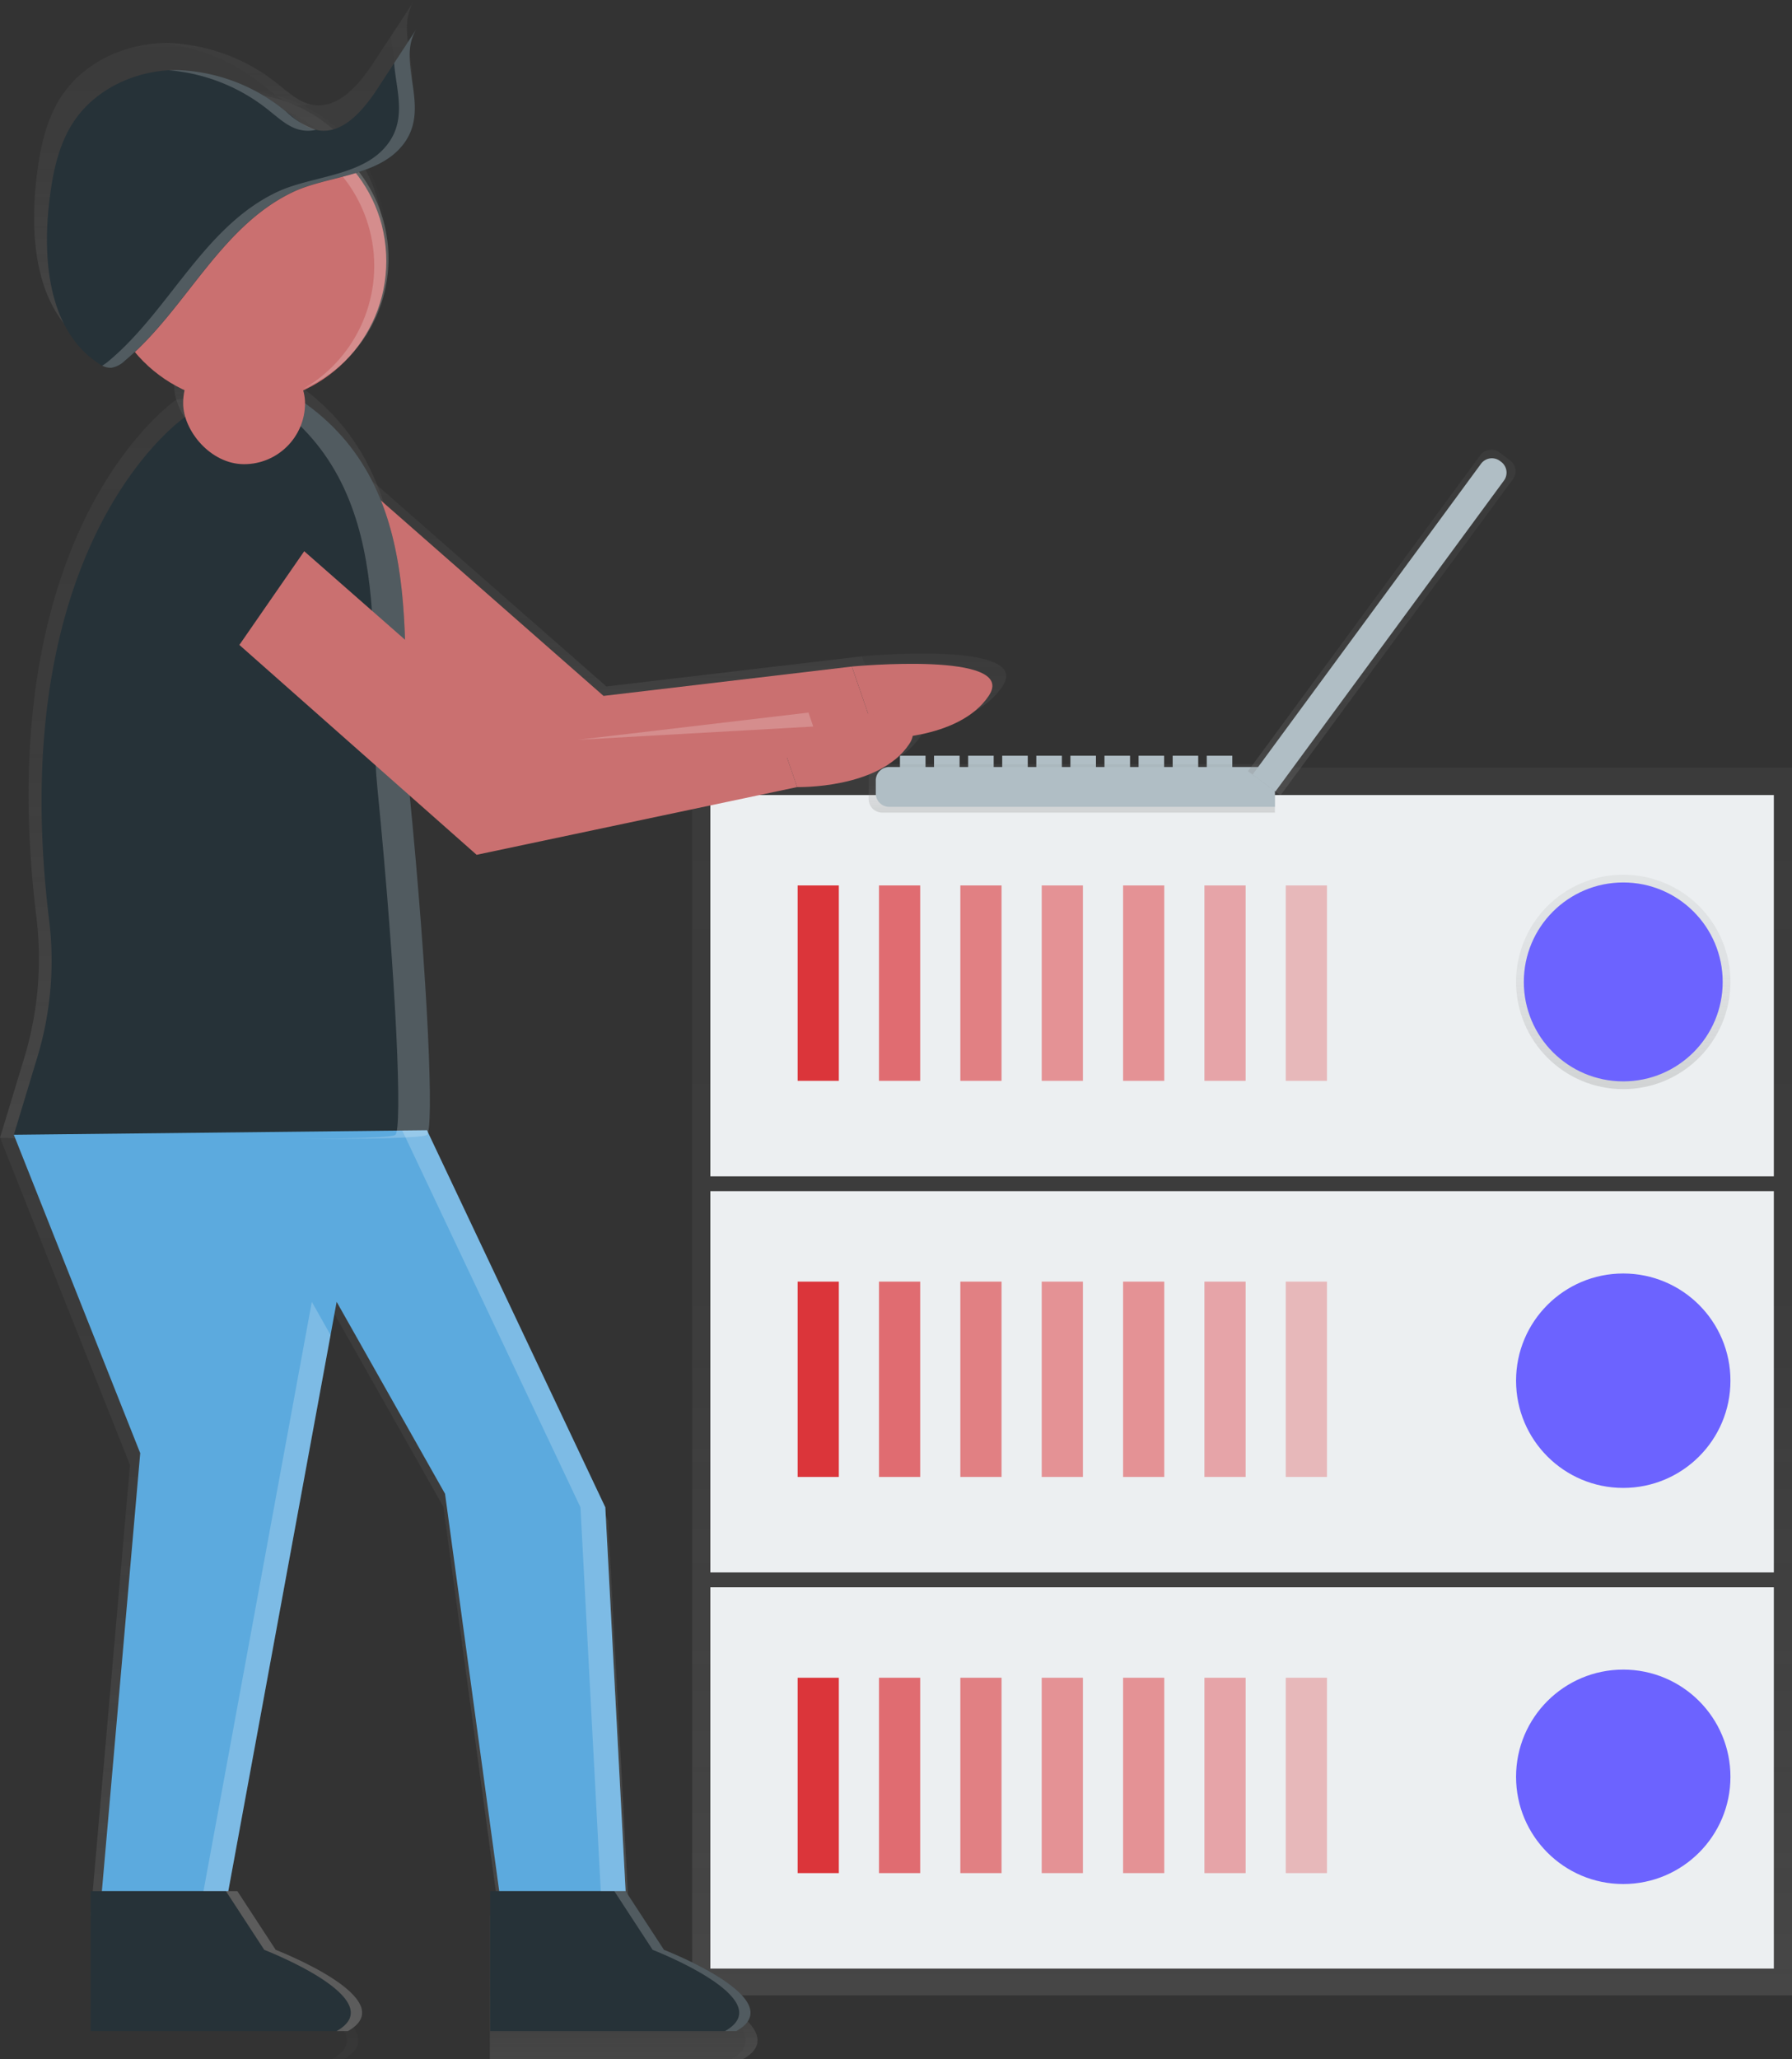 <svg xmlns="http://www.w3.org/2000/svg" xmlns:xlink="http://www.w3.org/1999/xlink" width="252.371" height="289.972" viewBox="0 0 252.371 289.972">
    <rect x="0" y="0" width="252.371" height="289.972" fill="#333333" stroke="none"/>
    <defs>
        <style>
            .cls-1{fill:#b0bec5}.cls-2{fill:url(#linear-gradient)}.cls-3{fill:#eceff1}.cls-4{fill:#db353a}.cls-5{opacity:.7}.cls-6{opacity:.6}.cls-7{opacity:.5}.cls-8{opacity:.4}.cls-9{opacity:.3}.cls-10{fill:#6c63ff}.cls-11{fill:url(#linear-gradient-3)}.cls-12{fill:url(#linear-gradient-4)}.cls-13{fill:url(#linear-gradient-5)}.cls-14{fill:url(#linear-gradient-6)}.cls-15{fill:url(#linear-gradient-7)}.cls-16{fill:url(#linear-gradient-9)}.cls-17,.cls-32{opacity:.2}.cls-18{fill:url(#linear-gradient-11)}.cls-19{fill:url(#linear-gradient-12)}.cls-20{fill:url(#linear-gradient-13)}.cls-21{fill:url(#linear-gradient-14)}.cls-22{fill:url(#linear-gradient-15)}.cls-23{fill:url(#linear-gradient-16)}.cls-24{fill:url(#linear-gradient-17)}.cls-25{fill:url(#linear-gradient-18)}.cls-26{fill:url(#linear-gradient-20)}.cls-27{fill:url(#linear-gradient-21)}.cls-28{fill:url(#linear-gradient-22)}.cls-29{fill:#ca7070}.cls-30{fill:#263238}.cls-31{fill:#5caade}.cls-32,.cls-33{fill:#fff}.cls-34{fill:url(#linear-gradient-25)}
        </style>
        <linearGradient id="linear-gradient" x1=".5" x2=".5" y1="1" gradientUnits="objectBoundingBox">
            <stop offset="0" stop-color="gray" stop-opacity=".251"/>
            <stop offset=".54" stop-color="gray" stop-opacity=".122"/>
            <stop offset="1" stop-color="gray" stop-opacity=".102"/>
        </linearGradient>
        <linearGradient id="linear-gradient-3" x1=".5" x2=".5" y1="1" y2=".002" xlink:href="#linear-gradient"/>
        <linearGradient id="linear-gradient-4" x1=".5" x2=".5" y1="1" xlink:href="#linear-gradient"/>
        <linearGradient id="linear-gradient-5" x1=".5" x2=".5" y1="1" xlink:href="#linear-gradient"/>
        <linearGradient id="linear-gradient-6" x1=".5" x2=".5" y1="1" xlink:href="#linear-gradient"/>
        <linearGradient id="linear-gradient-7" x1=".5" x2=".5" y1="1" xlink:href="#linear-gradient"/>
        <linearGradient id="linear-gradient-9" x1=".5" x2=".5" y1="1" xlink:href="#linear-gradient"/>
        <linearGradient id="linear-gradient-11" x1=".5" x2=".5" y1="1" xlink:href="#linear-gradient"/>
        <linearGradient id="linear-gradient-12" x1=".5" x2=".5" y1="1" xlink:href="#linear-gradient"/>
        <linearGradient id="linear-gradient-13" x1=".501" x2=".501" y1="1.001" y2=".001" xlink:href="#linear-gradient"/>
        <linearGradient id="linear-gradient-14" x1=".5" x2=".5" y1="1" xlink:href="#linear-gradient"/>
        <linearGradient id="linear-gradient-15" x1=".5" x2=".5" y1="1" xlink:href="#linear-gradient"/>
        <linearGradient id="linear-gradient-16" x1=".5" x2=".5" y1="1" xlink:href="#linear-gradient"/>
        <linearGradient id="linear-gradient-17" x1=".5" x2=".5" y1="1" xlink:href="#linear-gradient"/>
        <linearGradient id="linear-gradient-18" x1=".5" x2=".5" y1="1" xlink:href="#linear-gradient"/>
        <linearGradient id="linear-gradient-20" x1=".5" x2=".5" y1="1" xlink:href="#linear-gradient"/>
        <linearGradient id="linear-gradient-21" x1=".5" x2=".5" y1="1" xlink:href="#linear-gradient"/>
        <linearGradient id="linear-gradient-22" x1=".5" x2=".5" y1="1" xlink:href="#linear-gradient"/>
        <linearGradient id="linear-gradient-25" x1=".5" x2=".5" y1="1" xlink:href="#linear-gradient"/>
    </defs>
    <g id="undraw_maintenance_cn7j" transform="translate(.02)">
        <path id="Rectangle_1473" d="M0 0h3.6v2.401H0z" class="cls-1" data-name="Rectangle 1473" transform="translate(126.723 106.414)"/>
        <path id="Rectangle_1474" d="M0 0h3.6v2.401H0z" class="cls-1" data-name="Rectangle 1474" transform="translate(131.521 106.414)"/>
        <path id="Rectangle_1475" d="M0 0h3.6v2.401H0z" class="cls-1" data-name="Rectangle 1475" transform="translate(136.324 106.414)"/>
        <path id="Rectangle_1476" d="M0 0h3.6v2.401H0z" class="cls-1" data-name="Rectangle 1476" transform="translate(141.122 106.414)"/>
        <path id="Rectangle_1477" d="M0 0h3.6v2.401H0z" class="cls-1" data-name="Rectangle 1477" transform="translate(145.925 106.414)"/>
        <path id="Rectangle_1478" d="M0 0h3.6v2.401H0z" class="cls-1" data-name="Rectangle 1478" transform="translate(150.727 106.414)"/>
        <path id="Rectangle_1479" d="M0 0h3.6v2.401H0z" class="cls-1" data-name="Rectangle 1479" transform="translate(155.526 106.414)"/>
        <path id="Rectangle_1480" d="M0 0h3.6v2.401H0z" class="cls-1" data-name="Rectangle 1480" transform="translate(160.328 106.414)"/>
        <path id="Rectangle_1481" d="M0 0h3.6v2.401H0z" class="cls-1" data-name="Rectangle 1481" transform="translate(165.127 106.414)"/>
        <path id="Rectangle_1482" d="M0 0h3.6v2.401H0z" class="cls-1" data-name="Rectangle 1482" transform="translate(169.929 106.414)"/>
        <path id="Rectangle_1483" d="M0 0h154.891v172.876H0z" class="cls-2" data-name="Rectangle 1483" transform="translate(97.459 108.081)"/>
        <path id="Rectangle_1484" d="M0 0h149.773v53.69H0z" class="cls-3" data-name="Rectangle 1484" transform="translate(100.02 223.503)"/>
        <path id="Rectangle_1485" d="M0 0h5.803v27.509H0z" class="cls-4" data-name="Rectangle 1485" transform="translate(112.312 236.24)"/>
        <g id="Group_9606" class="cls-5" data-name="Group 9606" transform="translate(123.77 236.24)">
            <path id="Rectangle_1486" d="M0 0h5.803v27.509H0z" class="cls-4" data-name="Rectangle 1486"/>
        </g>
        <g id="Group_9607" class="cls-6" data-name="Group 9607" transform="translate(135.228 236.24)">
            <path id="Rectangle_1487" d="M0 0h5.803v27.509H0z" class="cls-4" data-name="Rectangle 1487"/>
        </g>
        <g id="Group_9608" class="cls-7" data-name="Group 9608" transform="translate(146.686 236.24)">
            <path id="Rectangle_1488" d="M0 0h5.803v27.509H0z" class="cls-4" data-name="Rectangle 1488"/>
        </g>
        <g id="Group_9609" class="cls-7" data-name="Group 9609" transform="translate(158.144 236.24)">
            <path id="Rectangle_1489" d="M0 0h5.803v27.509H0z" class="cls-4" data-name="Rectangle 1489"/>
        </g>
        <g id="Group_9610" class="cls-8" data-name="Group 9610" transform="translate(169.602 236.24)">
            <path id="Rectangle_1490" d="M0 0h5.803v27.509H0z" class="cls-4" data-name="Rectangle 1490"/>
        </g>
        <g id="Group_9611" class="cls-9" data-name="Group 9611" transform="translate(181.056 236.24)">
            <path id="Rectangle_1491" d="M0 0h5.803v27.509H0z" class="cls-4" data-name="Rectangle 1491"/>
        </g>
        <circle id="Ellipse_243" cx="14.004" cy="14.004" r="14.004" class="cls-10" data-name="Ellipse 243" transform="translate(214.582 235.813)"/>
        <path id="Rectangle_1492" d="M0 0h149.773v53.69H0z" class="cls-3" data-name="Rectangle 1492" transform="translate(100.02 167.723)"/>
        <path id="Rectangle_1493" d="M0 0h5.803v27.509H0z" class="cls-4" data-name="Rectangle 1493" transform="translate(112.312 180.46)"/>
        <g id="Group_9612" class="cls-5" data-name="Group 9612" transform="translate(123.77 180.46)">
            <path id="Rectangle_1494" d="M0 0h5.803v27.509H0z" class="cls-4" data-name="Rectangle 1494"/>
        </g>
        <g id="Group_9613" class="cls-6" data-name="Group 9613" transform="translate(135.228 180.46)">
            <path id="Rectangle_1495" d="M0 0h5.803v27.509H0z" class="cls-4" data-name="Rectangle 1495"/>
        </g>
        <g id="Group_9614" class="cls-7" data-name="Group 9614" transform="translate(146.686 180.46)">
            <path id="Rectangle_1496" d="M0 0h5.803v27.509H0z" class="cls-4" data-name="Rectangle 1496"/>
        </g>
        <g id="Group_9615" class="cls-7" data-name="Group 9615" transform="translate(158.144 180.46)">
            <path id="Rectangle_1497" d="M0 0h5.803v27.509H0z" class="cls-4" data-name="Rectangle 1497"/>
        </g>
        <g id="Group_9616" class="cls-8" data-name="Group 9616" transform="translate(169.602 180.46)">
            <path id="Rectangle_1498" d="M0 0h5.803v27.509H0z" class="cls-4" data-name="Rectangle 1498"/>
        </g>
        <g id="Group_9617" class="cls-9" data-name="Group 9617" transform="translate(181.056 180.46)">
            <path id="Rectangle_1499" d="M0 0h5.803v27.509H0z" class="cls-4" data-name="Rectangle 1499"/>
        </g>
        <circle id="Ellipse_244" cx="14.004" cy="14.004" r="14.004" class="cls-10" data-name="Ellipse 244" transform="translate(214.582 180.038)"/>
        <path id="Rectangle_1500" d="M0 0h149.773v53.69H0z" class="cls-3" data-name="Rectangle 1500" transform="translate(100.02 111.947)"/>
        <path id="Rectangle_1501" d="M0 0h5.803v27.509H0z" class="cls-4" data-name="Rectangle 1501" transform="translate(112.312 124.68)"/>
        <g id="Group_9618" class="cls-5" data-name="Group 9618" transform="translate(123.77 124.68)">
            <path id="Rectangle_1502" d="M0 0h5.803v27.509H0z" class="cls-4" data-name="Rectangle 1502"/>
        </g>
        <g id="Group_9619" class="cls-6" data-name="Group 9619" transform="translate(135.228 124.68)">
            <path id="Rectangle_1503" d="M0 0h5.803v27.509H0z" class="cls-4" data-name="Rectangle 1503"/>
        </g>
        <g id="Group_9620" class="cls-7" data-name="Group 9620" transform="translate(146.686 124.68)">
            <path id="Rectangle_1504" d="M0 0h5.803v27.509H0z" class="cls-4" data-name="Rectangle 1504"/>
        </g>
        <g id="Group_9621" class="cls-7" data-name="Group 9621" transform="translate(158.144 124.68)">
            <path id="Rectangle_1505" d="M0 0h5.803v27.509H0z" class="cls-4" data-name="Rectangle 1505"/>
        </g>
        <g id="Group_9622" class="cls-8" data-name="Group 9622" transform="translate(169.602 124.68)">
            <path id="Rectangle_1506" d="M0 0h5.803v27.509H0z" class="cls-4" data-name="Rectangle 1506"/>
        </g>
        <g id="Group_9623" class="cls-9" data-name="Group 9623" transform="translate(181.056 124.68)">
            <path id="Rectangle_1507" d="M0 0h5.803v27.509H0z" class="cls-4" data-name="Rectangle 1507"/>
        </g>
        <circle id="Ellipse_245" cx="15.096" cy="15.096" r="15.096" class="cls-2" data-name="Ellipse 245" transform="translate(213.49 123.166)"/>
        <circle id="Ellipse_246" cx="15.096" cy="15.096" r="15.096" class="cls-10" data-name="Ellipse 246" transform="translate(213.49 179.318)"/>
        <circle id="Ellipse_247" cx="15.096" cy="15.096" r="15.096" class="cls-10" data-name="Ellipse 247" transform="translate(213.49 235.094)"/>
        <circle id="Ellipse_248" cx="14.004" cy="14.004" r="14.004" class="cls-10" data-name="Ellipse 248" transform="translate(214.582 124.258)"/>
        <path id="Path_1356" d="M647.078 358.569h-55.315a1.9 1.9 0 0 1-1.9-1.9v-3.014a1.9 1.9 0 0 1 1.9-1.9h55.315z" class="cls-11" data-name="Path 1356" transform="translate(-467.548 -244.152)"/>
        <path id="Path_1357" d="M648.707 358.411h-54.314a1.9 1.9 0 0 1-1.9-1.9v-1.815a1.9 1.9 0 0 1 1.9-1.9h54.315z" class="cls-1" data-name="Path 1357" transform="translate(-469.177 -244.796)"/>
        <path id="Path_1358" d="M365.317 248.954l39.957 35.346 46.426-9.806-3.6-10.461-35.976 4.247-36-31.585a8.178 8.178 0 0 0-12.071 1.423 8.178 8.178 0 0 0 1.264 10.836z" class="cls-12" data-name="Path 1358" transform="translate(-326.746 -171.62)"/>
        <path id="Path_1359" d="M590.886 321.67s11.842.327 16.219-6.21-19.815-4.251-19.815-4.251z" class="cls-13" data-name="Path 1359" transform="translate(-465.956 -218.799)"/>
        <circle id="Ellipse_249" cx="20.595" cy="20.595" r="20.595" class="cls-14" data-name="Ellipse 249" transform="translate(12.736 13.106)"/>
        <path id="Path_1360" d="M293.243 213.652s-26.448 17.809-19.731 72.866a48.2 48.2 0 0 1-1.7 19.815L268.39 317.6s58.185 1.309 59.817 0c1.012-.811.225-21.558-2.614-50.338-1.739-17.63 3.714-42.156-15.035-55.559z" class="cls-15" data-name="Path 1360" transform="translate(-268.41 -157.397)"/>
        <path id="Path_1361" d="M59.817 419.27l25.823 54.589 2.942 55.566h-18.3l-7.847-57.53-15.69-27.783-15.69 85.313h-18.3l5.545-63.413L0 419.925z" class="cls-2" data-name="Path 1361" transform="translate(-.012 -259.721)"/>
        <path id="Path_1362" d="M469.273 777.74l5.556 8.5s18.646 7.19 10.461 11.76h-35.63v-20.26z" class="cls-16" data-name="Path 1362" transform="translate(-380.699 -508.036)"/>
        <path id="Path_1363" d="M317.233 777.74l5.556 8.5s18.646 7.19 10.461 11.76h-35.63v-20.26z" class="cls-16" data-name="Path 1363" transform="translate(-286.517 -508.036)"/>
        <g id="Group_9624" class="cls-17" data-name="Group 9624" transform="translate(23.513 12.771)">
            <path id="Path_1364" d="M340.375 102.571a20.492 20.492 0 0 0-10.145 2.664 20.591 20.591 0 0 1 18.331 36.817 20.595 20.595 0 0 0-8.185-39.493z" class="cls-18" data-name="Path 1364" transform="translate(-330.23 -102.56)"/>
        </g>
        <path id="Path_1365" d="M334.588 69l-5.731 8.752c-2.059 3.147-5.05 6.72-8.752 5.99-1.72-.339-3.1-1.579-4.471-2.664a26.12 26.12 0 0 0-15.792-6.024C294.1 75.02 288.231 77.6 285 82.342c-2.394 3.5-3.219 7.812-3.691 12.021-.948 8.418 0 18.353 7.029 23.08a3.3 3.3 0 0 0 1.994.719 3.512 3.512 0 0 0 1.948-1.012c8.8-7.371 13.7-19.358 24.294-24.419 4.677-2.23 11.481-2.249 15.252-6.039 5.556-5.572-.594-12.566 2.762-17.692z" class="cls-19" data-name="Path 1365" transform="translate(-276.222 -69)"/>
        <g id="Group_9625" class="cls-17" data-name="Group 9625" transform="translate(12.808)">
            <path id="Path_1366" d="M342.058 90.922c1.374 1.092 2.748 2.333 4.471 2.664a4.947 4.947 0 0 0 2.116-.042c-1.64-.381-2.968-1.579-4.3-2.63a26.12 26.12 0 0 0-15.792-6.024c-.4 0-.8 0-1.206.034a26.62 26.62 0 0 1 14.711 5.998z" class="cls-20" data-name="Path 1366" transform="translate(-317.741 -78.843)"/>
            <path id="Path_1367" d="M347.658 69l-3.307 5.057c.316 4.159 2.142 8.752-1.731 12.634-3.775 3.805-10.579 3.805-15.252 6.039-10.606 5.061-15.5 17.052-24.294 24.419a6.277 6.277 0 0 1-.974.7 2.553 2.553 0 0 0 1.313.312 3.511 3.511 0 0 0 1.948-1.012c8.8-7.371 13.7-19.358 24.294-24.419 4.677-2.23 11.481-2.249 15.252-6.039 5.544-5.571-.607-12.565 2.751-17.691z" class="cls-21" data-name="Path 1367" transform="translate(-302.1 -69)"/>
        </g>
        <g id="Group_9626" class="cls-17" data-name="Group 9626" transform="translate(38.19 54.307)">
            <path id="Path_1368" d="M387.8 267.269c-1.739-17.63 3.714-42.156-15.035-55.559l-3.969.449c18.019 13.5 12.71 37.673 14.43 55.117 2.839 28.78 3.63 49.527 2.614 50.338-.5.381-6.256.556-14.015.578 9.982.027 18-.1 18.593-.578 1.013-.814.221-21.565-2.618-50.345z" class="cls-22" data-name="Path 1368" transform="translate(-368.8 -211.71)"/>
        </g>
        <path id="Path_1369" d="M335.047 267.336L375 302.681l46.426-9.807-3.63-10.457-35.957 4.251-36-31.585a8.178 8.178 0 0 0-12.071 1.423 8.178 8.178 0 0 0 1.279 10.83z" class="cls-23" data-name="Path 1369" transform="translate(-307.992 -183.012)"/>
        <path id="Path_1370" d="M560.607 340.05s11.842.327 16.219-6.21S557 329.589 557 329.589z" class="cls-24" data-name="Path 1370" transform="translate(-447.192 -230.184)"/>
        <rect id="Rectangle_1508" width="17.649" height="17.649" class="cls-25" data-name="Rectangle 1508" rx="8.825" transform="translate(24.502 45.471)"/>
        <g id="Group_9627" class="cls-17" data-name="Group 9627" transform="translate(27.444 159.549)">
            <path id="Path_1371" d="M87.84 484.55l-15.69 85.313h3.6l14.807-80.511z" class="cls-2" data-name="Path 1371" transform="translate(-72.15 -459.708)"/>
            <path id="Path_1372" d="M177.191 473.859l-25.824-54.589-3.577.038 25.8 54.55 2.942 55.566h3.6z" class="cls-26" data-name="Path 1372" transform="translate(-119.006 -419.27)"/>
        </g>
        <g id="Group_9628" class="cls-17" data-name="Group 9628" transform="translate(86.937 269.708)">
            <path id="Path_1373" d="M504.092 786.247l-5.556-8.5H496.9l5.556 8.5s18.635 7.2 10.465 11.766h1.633c8.169-4.566-10.462-11.766-10.462-11.766z" class="cls-27" data-name="Path 1373" transform="translate(-496.9 -777.75)"/>
        </g>
        <g id="Group_9629" class="cls-17" data-name="Group 9629" transform="translate(30.72 269.708)">
            <path id="Path_1374" d="M356.358 786.247l-5.556-8.5h-1.632l5.556 8.5s18.646 7.192 10.461 11.766h1.633c8.162-4.566-10.462-11.766-10.462-11.766z" class="cls-28" data-name="Path 1374" transform="translate(-349.17 -777.75)"/>
        </g>
        <g id="Group_9630" class="cls-17" data-name="Group 9630" transform="translate(81.693 99.078)">
            <path id="Path_1375" d="M248.761 262.384l-.7-2.024-33.351 3.94z" class="cls-2" data-name="Path 1375" transform="translate(-214.71 -260.36)"/>
        </g>
        <path id="Path_1376" d="M43.17 186.429l11.108-20.979 18.509 6.994-18.509 26.737z" class="cls-21" data-name="Path 1376" transform="translate(-26.754 -102.49)"/>
        <path id="Path_1377" d="M367.763 254.454l38.849 34.378 45.143-9.536-3.5-10.172-34.972 4.133-35.01-30.732a7.953 7.953 0 0 0-11.74 1.385 7.953 7.953 0 0 0 1.23 10.544z" class="cls-29" data-name="Path 1377" transform="translate(-328.306 -175.267)"/>
        <path id="Path_1378" d="M587.157 325.187s11.519.32 15.773-6.039-19.271-4.133-19.271-4.133z" class="cls-29" data-name="Path 1378" transform="translate(-463.707 -221.163)"/>
        <circle id="Ellipse_250" cx="20.028" cy="20.028" r="20.028" class="cls-29" data-name="Ellipse 250" transform="translate(14.33 16.725)"/>
        <path id="Path_1379" d="M297.671 220.135s-25.725 17.322-19.191 70.872a46.879 46.879 0 0 1-1.652 19.274l-3.318 10.956s56.59 1.271 58.181 0c.986-.788.217-20.968-2.542-48.96-1.69-17.147 3.611-41-14.624-54.037z" class="cls-30" data-name="Path 1379" transform="translate(-271.582 -161.448)"/>
        <path id="Path_1380" d="M63.281 418.22L88.4 471.313l2.858 54.044h-17.8l-7.63-55.951-15.265-27.026L35.3 525.357H17.5l5.4-61.674-17.8-44.828z" class="cls-31" data-name="Path 1380" transform="translate(-3.172 -259.07)"/>
        <path id="Path_1381" d="M468.866 768.76l5.4 8.265s18.121 6.994 10.172 11.447H449.79V768.76z" class="cls-30" data-name="Path 1381" transform="translate(-380.78 -502.473)"/>
        <path id="Path_1382" d="M320.977 768.76l5.4 8.265s18.121 6.994 10.172 11.447H301.92V768.76z" class="cls-30" data-name="Path 1382" transform="translate(-289.18 -502.473)"/>
        <path id="Path_1383" d="M343.507 112.085a19.929 19.929 0 0 0-9.867 2.6 20.028 20.028 0 0 1 17.828 35.79 20.032 20.032 0 0 0-7.961-38.408z" class="cls-32" data-name="Path 1383" transform="translate(-308.83 -95.68)"/>
        <path id="Path_1384" d="M337.884 79.44l-5.571 8.52c-2 3.044-4.909 6.534-8.5 5.826-1.674-.331-3.01-1.522-4.346-2.6a25.427 25.427 0 0 0-15.343-5.86c-5.564-.034-11.291 2.481-14.461 7.086-2.325 3.4-3.128 7.611-3.592 11.694-.921 8.185 0 17.851 6.85 22.452a3.216 3.216 0 0 0 1.937.7 3.52 3.52 0 0 0 1.9-.986c8.555-7.166 13.319-18.829 23.632-23.75 4.547-2.169 11.165-2.188 14.841-5.872 5.369-5.421-.608-12.225 2.653-17.21z" class="cls-30" data-name="Path 1384" transform="translate(-279.179 -75.467)"/>
        <g id="Group_9631" class="cls-17" data-name="Group 9631" transform="translate(14.38 3.973)">
            <path id="Path_1385" d="M345.206 100.77c1.336 1.062 2.664 2.283 4.346 2.6a4.829 4.829 0 0 0 2.059-.038 11.377 11.377 0 0 1-4.186-2.557 25.349 25.349 0 0 0-15.332-5.864c-.381 0-.78 0-1.172.034a25.8 25.8 0 0 1 14.285 5.825z" class="cls-33" data-name="Path 1385" transform="translate(-321.524 -89.023)"/>
            <path id="Path_1386" d="M350.555 79.44l-3.219 4.92c.3 4.045 2.085 8.5-1.686 12.288-3.672 3.684-10.275 3.7-14.841 5.872-10.316 4.92-15.073 16.584-23.632 23.75a6.087 6.087 0 0 1-.948.681 2.481 2.481 0 0 0 1.275.3 3.521 3.521 0 0 0 1.9-.986c8.555-7.166 13.319-18.829 23.632-23.75 4.547-2.169 11.165-2.188 14.841-5.872 5.399-5.414-.583-12.218 2.678-17.203z" class="cls-33" data-name="Path 1386" transform="translate(-306.23 -79.44)"/>
        </g>
        <path id="Path_1387" d="M389.633 272.267c-1.69-17.147 3.611-41-14.624-54.037l-3.859.438c17.524 13.132 12.36 36.65 14.034 53.611 2.759 27.993 3.528 48.173 2.542 48.96-.483.381-6.089.54-13.631.563 9.711.027 17.5-.1 18.083-.563.986-.8.222-20.976-2.545-48.972z" class="cls-32" data-name="Path 1387" transform="translate(-332.066 -161.442)"/>
        <path id="Path_1388" d="M338.312 272.339l38.849 34.361 45.144-9.536-3.5-10.172-34.972 4.133-35.01-30.732a7.953 7.953 0 0 0-11.74 1.385 7.953 7.953 0 0 0 1.229 10.561z" class="cls-29" data-name="Path 1388" transform="translate(-310.058 -186.337)"/>
        <path id="Path_1389" d="M557.717 343.057s11.519.32 15.773-6.039-19.271-4.133-19.271-4.133z" class="cls-29" data-name="Path 1389" transform="translate(-445.47 -232.232)"/>
        <rect id="Rectangle_1509" width="17.166" height="17.166" class="cls-29" data-name="Rectangle 1509" rx="8.583" transform="translate(25.773 48.195)"/>
        <g id="Group_9632" class="cls-17" data-name="Group 9632" transform="translate(28.635 159.15)">
            <path id="Path_1390" d="M90.54 481.71l-15.26 82.977h3.5l14.4-78.3z" class="cls-33" data-name="Path 1390" transform="translate(-75.28 -457.549)"/>
            <path id="Path_1391" d="M177.438 471.313l-25.116-53.093-3.482.038 25.1 53.055 2.858 54.044h3.5z" class="cls-33" data-name="Path 1391" transform="translate(-120.847 -418.22)"/>
        </g>
        <path id="Path_1392" d="M502.734 777.035l-5.4-8.265h-1.594l5.4 8.265s18.121 6.994 10.172 11.447h1.591c7.953-4.452-10.169-11.447-10.169-11.447z" class="cls-32" data-name="Path 1392" transform="translate(-409.244 -502.479)"/>
        <path id="Path_1393" d="M359.013 777.035l-5.4-8.265H352l5.4 8.265s18.121 6.994 10.172 11.447h1.591c7.953-4.452-10.15-11.447-10.15-11.447z" class="cls-32" data-name="Path 1393" transform="translate(-320.203 -502.479)"/>
        <path id="Path_1394" d="M247.045 265.637l-.674-1.967-32.441 3.83z" class="cls-32" data-name="Path 1394" transform="translate(-132.533 -163.333)"/>
        <path id="Path_1395" d="M47.09 191.761l10.8-20.4 18 6.8-18 26z" class="cls-30" data-name="Path 1395" transform="translate(-29.183 -106.151)"/>
        <path id="Path_1396" d="M730.24 280.658l32.726-44.5a1.9 1.9 0 0 1 2.664-.4l1.522 1.123a1.9 1.9 0 0 1 .4 2.664l-32.726 44.5z" class="cls-34" data-name="Path 1396" transform="translate(-554.507 -172.066)"/>
        <path id="Path_1397" d="M731.95 283.109l32.171-43.762a1.9 1.9 0 0 1 2.664-.4l.156.114a1.9 1.9 0 0 1 .4 2.664l-32.171 43.762z" class="cls-1" data-name="Path 1397" transform="translate(-555.567 -174.043)"/>
    </g>
</svg>
